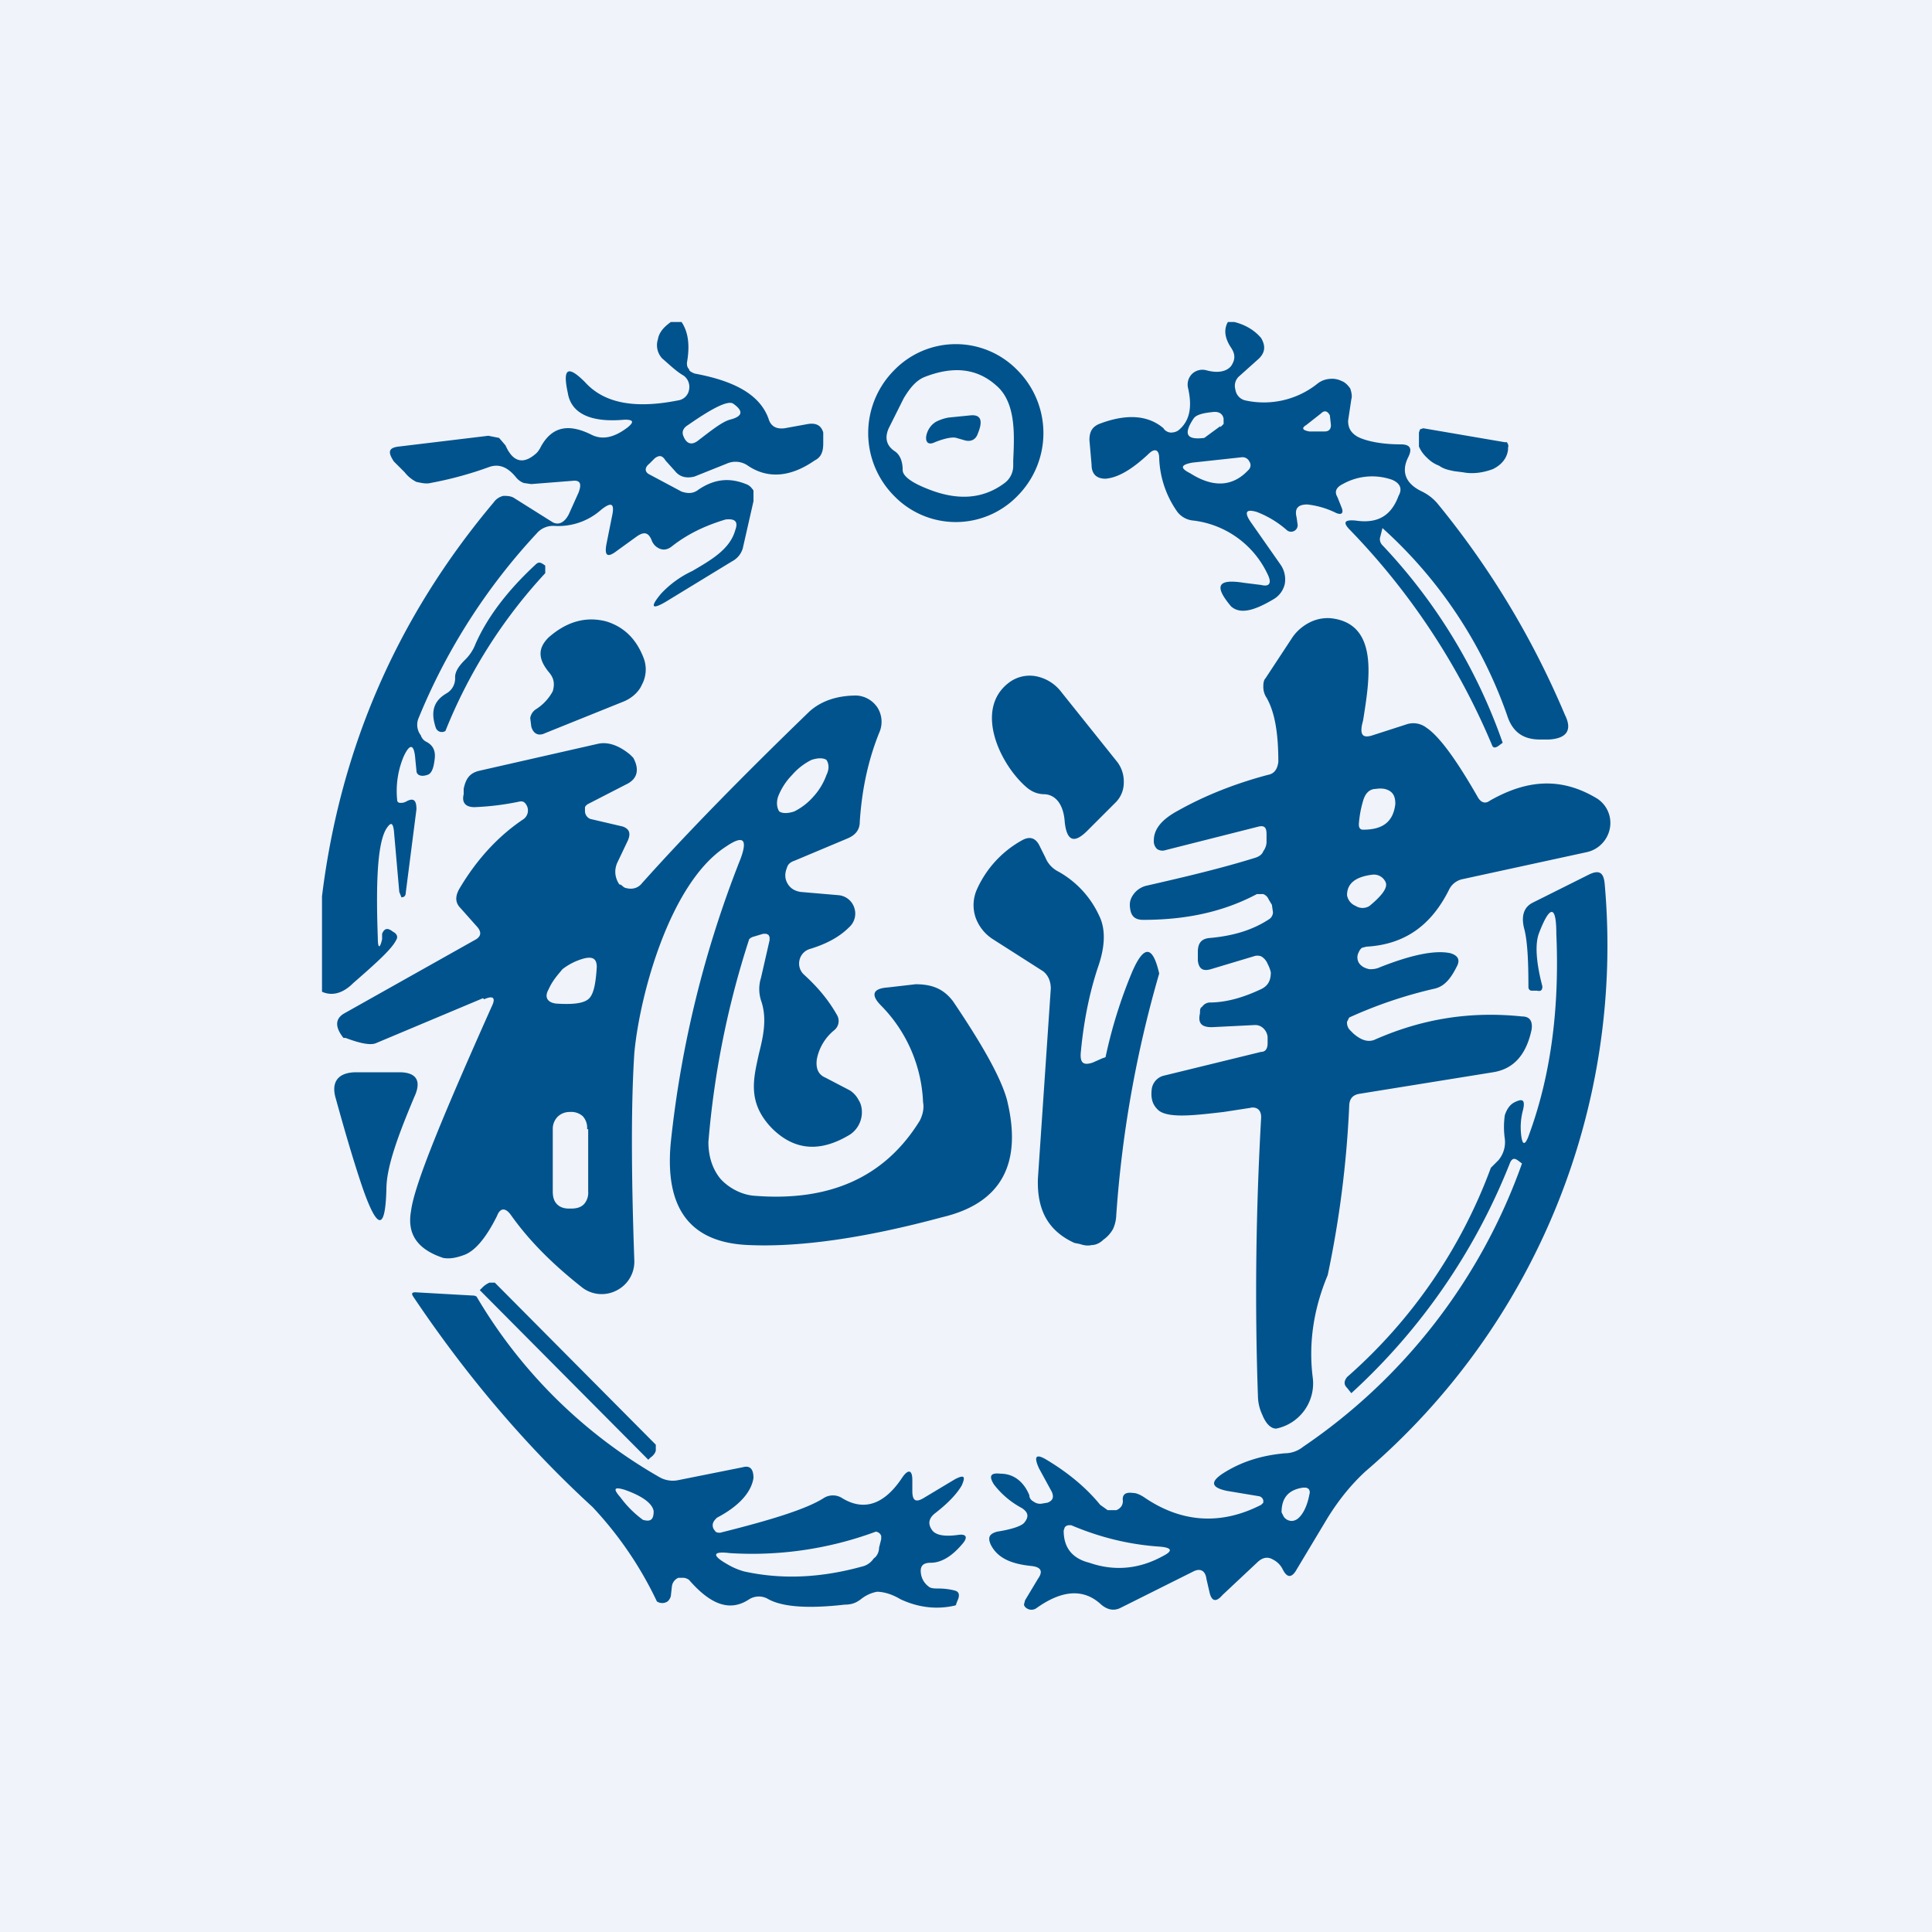 <!-- by TradingView --><svg width="18" height="18" viewBox="0 0 18 18" xmlns="http://www.w3.org/2000/svg"><path fill="#F0F3FA" d="M0 0h18v18H0z"/><path d="M6.35 3c.06.09.08.21.05.38 0 .02 0 .04.02.06 0 .02.03.03.05.04.38.07.61.2.69.42.02.07.07.1.15.09l.22-.04c.07-.01.12.01.14.08v.1c0 .08-.02.13-.08.16-.23.16-.44.17-.62.05a.2.2 0 0 0-.2-.02l-.3.12c-.08.02-.14 0-.18-.05l-.09-.1c-.03-.05-.06-.05-.1-.02l-.05.05c-.05.04-.04.08 0 .1l.3.16c.06.02.11.02.16-.02.15-.1.29-.11.44-.05.03.01.05.03.07.06v.1l-.1.44a.2.2 0 0 1-.1.12l-.59.36c-.16.1-.18.07-.07-.06a.94.94 0 0 1 .29-.21c.17-.1.35-.2.4-.38.03-.08 0-.11-.09-.1-.2.06-.36.14-.5.25-.05.04-.1.04-.15 0a.14.14 0 0 1-.04-.06C6.04 4.96 6 4.95 5.93 5l-.18.13c-.09.07-.12.05-.1-.06l.05-.25c.03-.13 0-.15-.1-.07a.6.6 0 0 1-.43.15.2.2 0 0 0-.17.07 5.68 5.68 0 0 0-1.1 1.72.16.16 0 0 0 .02.16c.01.03.03.05.05.06.06.03.09.08.08.16-.01.09-.03.14-.07.15-.06.02-.1 0-.1-.04l-.01-.1c-.01-.15-.05-.16-.11-.03a.83.83 0 0 0-.06.4c0 .02.01.03.03.03a.1.1 0 0 0 .05-.01c.07-.04.1-.02.1.07l-.1.78c0 .02-.01.04-.04.04l-.02-.05-.05-.57c-.01-.08-.03-.08-.07-.02-.08.13-.1.47-.08 1.02 0 .1.02.1.04.01V8.7c.02-.05.05-.06.1-.02.04.02.05.05.03.08-.04.08-.17.2-.4.4-.1.1-.2.12-.29.08v-.89c.17-1.38.7-2.6 1.6-3.67a.15.15 0 0 1 .09-.06c.03 0 .07 0 .1.02l.35.22c.06.04.12.01.16-.07l.09-.2c.03-.08.02-.12-.06-.11l-.38.03-.07-.01a.17.17 0 0 1-.07-.05c-.08-.1-.16-.13-.25-.1a3.4 3.4 0 0 1-.55.15c-.04.01-.08 0-.13-.01a.32.32 0 0 1-.11-.09l-.1-.1c-.06-.09-.05-.13.05-.14l.83-.1.1.02.06.07c.07.16.17.18.29.07a.23.23 0 0 0 .04-.06c.1-.18.25-.22.47-.11.1.05.21.03.34-.07.06-.05.05-.07-.03-.07-.32.03-.5-.06-.53-.25-.05-.23 0-.26.16-.1.18.2.47.25.87.17a.12.12 0 0 0 .1-.1.13.13 0 0 0-.05-.13c-.07-.04-.13-.1-.2-.16a.18.18 0 0 1-.04-.18c.01-.06.05-.11.12-.16h.1Zm.48.76c-.05-.03-.19.04-.42.2-.05.03-.06.07-.04.11.03.07.08.08.14.03.13-.1.22-.17.29-.19.12-.03.13-.08.03-.15ZM11.5 3c.12.03.2.09.25.15.04.07.04.13-.02.19l-.19.17a.12.12 0 0 0-.03.12.12.12 0 0 0 .09.1.8.8 0 0 0 .68-.16.21.21 0 0 1 .11-.04.2.2 0 0 1 .11.02c.03.01.06.04.08.07.01.03.02.07.01.1l-.03.2c0 .06.02.11.09.15.08.04.22.07.4.07.09 0 .11.04.07.12-.07.14-.02.25.13.32.06.03.11.07.15.12.49.6.88 1.25 1.18 1.96.07.14.02.22-.15.23h-.08c-.16 0-.26-.07-.31-.23a4.22 4.22 0 0 0-1.16-1.74l-.02.08c-.01.03 0 .06.02.08A5.14 5.14 0 0 1 14 6.92l-.04.03c-.03.02-.05.02-.06-.01a6.48 6.48 0 0 0-1.32-2c-.07-.07-.06-.1.05-.09.2.03.33-.04.4-.23.04-.07.01-.12-.06-.15a.56.56 0 0 0-.46.04c-.06.03-.08.07-.05.12l.04.1c.02.05 0 .07-.05.05a.8.8 0 0 0-.27-.08c-.09 0-.12.04-.1.12l.01.07a.06.06 0 0 1-.04.06.06.06 0 0 1-.06-.01.92.92 0 0 0-.28-.17c-.1-.03-.12 0-.06.09l.28.4a.24.24 0 0 1 .04.18.22.22 0 0 1-.1.14c-.2.12-.32.14-.4.07-.16-.19-.13-.26.12-.22l.16.02c.08.02.1-.02.06-.1a.88.88 0 0 0-.69-.5.21.21 0 0 1-.15-.08.92.92 0 0 1-.17-.5c0-.08-.04-.1-.1-.04-.15.14-.28.22-.4.23-.08 0-.13-.04-.13-.13l-.02-.23c0-.07.02-.12.09-.15.26-.1.46-.08.6.04.01.02.04.04.07.04.03 0 .06-.01.08-.03.09-.08.12-.2.08-.38a.14.14 0 0 1 .04-.14.14.14 0 0 1 .13-.03c.11.03.19.01.23-.04.04-.06.04-.11 0-.17-.06-.09-.07-.17-.03-.24h.07Zm-.13.98.03-.03V3.9c-.01-.05-.05-.07-.11-.06-.1.01-.15.03-.17.06-.1.15-.06.2.1.18l.15-.11Zm.94-.13-.14.11c-.05.03-.03.05.03.06h.14c.04 0 .06-.02.06-.06l-.01-.09c-.02-.04-.05-.05-.08-.02Zm-.68.53a.06.06 0 0 0 .01-.08.07.07 0 0 0-.07-.04l-.46.05c-.11.02-.12.05-.02.1.22.14.4.12.54-.03Zm-2.15.24a.83.83 0 0 0 0-1.17.8.8 0 0 0-1.15 0 .83.83 0 0 0 0 1.17.8.8 0 0 0 1.15 0Zm-.85-.07c-.15-.06-.22-.12-.22-.17 0-.09-.03-.15-.08-.18-.07-.05-.09-.12-.05-.21l.14-.28c.06-.1.12-.17.2-.2.26-.1.48-.08.66.08.19.16.17.47.16.7v.05a.2.2 0 0 1-.08.16c-.2.15-.44.17-.73.05Zm.28-.47c-.03-.01-.1 0-.2.04-.06.03-.09 0-.08-.06.01-.05.04-.1.09-.13a.4.4 0 0 1 .12-.04l.2-.02c.1-.01.12.05.07.17-.02.06-.07.08-.13.06l-.07-.02Zm5.13.04h-.02l-.76-.13-.03.01-.01.03v.13a.3.3 0 0 0 .07.1c.04.04.07.06.12.08.04.03.09.04.14.05l.08.01c.1.02.2 0 .28-.03.08-.04.13-.1.14-.18v-.02a.04.04 0 0 0 0-.03l-.01-.02ZM4.43 6c.11-.25.3-.5.56-.74.03-.03.05-.02.09.01v.07a4.76 4.76 0 0 0-.93 1.47.06.06 0 0 1-.09-.03c-.05-.15-.02-.25.1-.32a.16.16 0 0 0 .08-.15c0-.05.03-.1.09-.16a.41.41 0 0 0 .1-.15Zm.68-.06c-.1.1-.1.2.01.33.04.05.05.1.03.17a.45.45 0 0 1-.16.17.12.12 0 0 0-.05.08l.01.08c.02.07.07.09.13.06l.72-.29c.08-.03.15-.09.18-.16A.3.3 0 0 0 6 6.14c-.07-.19-.19-.3-.35-.35-.19-.05-.37 0-.54.15Zm6.55 4.38-.26.04c-.26.03-.5.06-.6-.01-.06-.05-.08-.11-.07-.2a.15.15 0 0 1 .12-.13l.9-.22c.04 0 .06-.03.06-.08v-.06a.13.13 0 0 0-.04-.08.11.11 0 0 0-.08-.03l-.4.02c-.1 0-.13-.04-.11-.13 0-.03 0-.05.02-.06a.09.09 0 0 1 .07-.04c.16 0 .32-.05.47-.12.07-.03.1-.08.1-.16a.3.3 0 0 0-.03-.08.14.14 0 0 0-.06-.07.1.1 0 0 0-.07 0l-.4.12c-.07.02-.11 0-.12-.08v-.08c0-.08.03-.12.1-.13.24-.02.42-.08.57-.18a.08.08 0 0 0 .03-.06l-.01-.07-.03-.05a.09.09 0 0 0-.05-.05h-.06c-.32.17-.67.24-1.06.24-.07 0-.11-.03-.12-.1-.01-.06 0-.1.04-.15a.21.21 0 0 1 .12-.07c.35-.08.69-.16 1.01-.26.03-.01.06-.03.07-.06a.15.15 0 0 0 .03-.08v-.08c0-.06-.02-.08-.07-.07l-.87.22a.09.09 0 0 1-.08-.01.1.1 0 0 1-.03-.08c0-.11.08-.2.23-.28.25-.14.53-.25.83-.33.06-.01.09-.05.1-.12 0-.26-.03-.46-.11-.6a.18.18 0 0 1-.03-.1c0-.02 0-.06.02-.08l.25-.38c.04-.06.1-.11.16-.14a.37.37 0 0 1 .2-.04c.45.05.36.57.3.95l-.01.04c-.02.1.01.13.1.1l.31-.1a.2.2 0 0 1 .19.03c.12.08.28.3.48.65.03.05.07.06.11.03.35-.2.67-.22 1-.02a.27.27 0 0 1 .12.27.28.28 0 0 1-.22.23l-1.15.25a.18.18 0 0 0-.13.1c-.17.34-.42.51-.77.53l-.04.01a.09.09 0 0 0-.03.04.1.1 0 0 0 0 .1c.02.03.05.05.1.06.02 0 .06 0 .1-.02.28-.11.5-.16.65-.13.07.02.1.06.06.13-.06.12-.12.18-.2.2a4.15 4.15 0 0 0-.8.27l-.02.04a.1.1 0 0 0 .03.08l.03.03c.07.06.13.08.19.06.45-.2.9-.27 1.38-.22.07 0 .1.04.09.12-.05.24-.17.37-.36.4l-1.24.2c-.07.01-.1.05-.1.12a9.7 9.7 0 0 1-.2 1.57c-.13.31-.18.63-.14.95a.43.43 0 0 1-.34.48c-.04 0-.09-.03-.13-.13a.42.42 0 0 1-.04-.17c-.03-.85-.02-1.72.03-2.6 0-.06-.03-.1-.1-.09Zm1-2.64c0 .03.01.05.04.05.18 0 .28-.07.3-.24 0-.07-.02-.12-.1-.14a.24.24 0 0 0-.08 0c-.06 0-.1.04-.12.11a1 1 0 0 0-.04.22Zm.12.47c-.15.02-.23.08-.23.19a.13.13 0 0 0 .08.1.12.12 0 0 0 .13 0c.12-.1.17-.17.15-.22a.12.12 0 0 0-.13-.07ZM9.74 7.4c.1.01.17.1.18.26.02.18.09.2.21.08l.27-.27a.26.26 0 0 0 .07-.18.3.3 0 0 0-.06-.19l-.52-.65a.39.39 0 0 0-.24-.15.32.32 0 0 0-.25.06c-.33.25-.08.77.17.98.05.04.1.06.17.06ZM4.5 9.3l-1 .42c-.05.02-.15 0-.28-.05H3.2c-.08-.1-.08-.18.01-.23l1.21-.68c.06-.03.07-.07.03-.12l-.16-.18c-.05-.05-.05-.11-.01-.18.16-.27.36-.49.6-.65a.1.1 0 0 0 .03-.12c-.02-.04-.04-.05-.08-.04a2.5 2.5 0 0 1-.41.05c-.08 0-.12-.04-.1-.12v-.05c.02-.1.06-.15.15-.17l1.1-.25c.09-.02.19.01.3.1l.03.03c.06.11.04.2-.07.25l-.35.18a.07.07 0 0 0-.03.03v.04a.08.08 0 0 0 .05.07l.3.07c.06.02.08.06.05.13l-.1.21c-.03.07-.02.14.02.2.02 0 .03.02.05.03.06.02.12.01.16-.04.42-.47.94-1 1.56-1.6.11-.1.26-.15.44-.15a.25.25 0 0 1 .2.12.25.25 0 0 1 .01.23c-.1.25-.16.52-.18.83 0 .07-.04.12-.11.15l-.5.21a.12.12 0 0 0-.05.03.1.1 0 0 0-.02.04.17.17 0 0 0-.01.1c.02.07.07.11.14.12l.35.03a.17.17 0 0 1 .15.12.17.17 0 0 1-.05.18c-.1.1-.23.16-.36.2a.14.14 0 0 0-.1.1.14.14 0 0 0 .04.14c.11.1.22.22.31.38a.11.11 0 0 1-.03.14.46.46 0 0 0-.16.27c-.01.08.01.14.08.17l.23.12c.03.02.06.05.08.09.02.03.03.07.03.11a.25.25 0 0 1-.11.21c-.28.17-.52.15-.73-.06-.23-.24-.17-.46-.12-.69.04-.16.08-.33.02-.5a.35.35 0 0 1 0-.21l.08-.35v-.03l-.01-.02-.02-.01h-.03l-.1.03a.1.1 0 0 0-.03.02 8.3 8.3 0 0 0-.38 1.89c0 .12.03.24.11.34.08.09.2.15.31.16.72.06 1.23-.18 1.55-.7.03-.06.04-.12.03-.17a1.36 1.36 0 0 0-.39-.9c-.1-.1-.08-.16.06-.17l.26-.03c.15 0 .26.04.35.16.27.4.44.7.5.91.15.6-.05.97-.6 1.1-.74.2-1.34.28-1.8.26-.55-.02-.79-.34-.73-.96A10 10 0 0 1 6.9 8c.07-.19.02-.22-.14-.11-.52.34-.8 1.38-.85 1.92-.03.46-.03 1.1 0 1.94a.3.3 0 0 1-.16.27.3.3 0 0 1-.32-.02c-.28-.22-.5-.44-.67-.68-.05-.07-.1-.07-.13.01-.1.2-.2.32-.3.36-.08.03-.14.04-.2.03-.24-.08-.34-.22-.3-.44.03-.24.29-.87.75-1.9.04-.08.02-.11-.07-.07Zm2.76-1.74c.03.02.08.02.14 0a.58.58 0 0 0 .18-.14.6.6 0 0 0 .12-.2c.03-.06.02-.11 0-.14-.03-.02-.08-.02-.14 0a.58.58 0 0 0-.18.14.6.6 0 0 0-.13.2c-.02.06-.01.11.01.14ZM5.24 9.03c-.04.05-.09.1-.13.19-.04.07-.01.12.07.13.15.01.25 0 .3-.04.05-.04.07-.14.08-.3 0-.08-.04-.1-.12-.08a.57.57 0 0 0-.2.1Zm.23 1.49a.16.16 0 0 0-.04-.12.16.16 0 0 0-.12-.04H5.3a.16.16 0 0 0-.1.04.16.16 0 0 0-.05.12v.58c0 .05.01.09.04.12s.07.04.11.04h.02c.05 0 .09-.01.12-.04a.16.16 0 0 0 .04-.12v-.58Zm4.8-.66-.09.04c-.09.03-.12 0-.11-.1.03-.32.09-.58.16-.79.07-.2.07-.36.01-.48a.9.9 0 0 0-.38-.41.25.25 0 0 1-.12-.13l-.05-.1c-.04-.09-.1-.1-.17-.06a.98.98 0 0 0-.42.46.36.36 0 0 0-.01.26.4.4 0 0 0 .16.2l.47.3c.05.04.07.1.07.16l-.12 1.77c-.01.3.1.49.34.6l.05.01c.03.01.07.02.11.01.04 0 .08-.02.11-.05a.3.3 0 0 0 .09-.1.34.34 0 0 0 .03-.13 10.71 10.71 0 0 1 .4-2.25c-.06-.26-.14-.27-.25-.02a4.45 4.45 0 0 0-.25.8l-.03.01Zm3.98.7c.2-.55.28-1.17.25-1.86 0-.27-.06-.27-.16-.01-.04.1-.03.27.03.5 0 .03-.01.05-.05.04h-.05c-.02 0-.03-.02-.03-.03 0-.26-.01-.44-.04-.55-.03-.12 0-.2.08-.24l.52-.26c.1-.05.14-.02.15.08a6.45 6.45 0 0 1-2.23 5.48c-.14.13-.25.27-.35.43l-.3.5c-.04.06-.08.06-.12-.02a.2.2 0 0 0-.09-.09c-.05-.03-.1-.02-.15.03l-.32.3c-.06.07-.1.06-.12-.02l-.03-.13c-.01-.08-.06-.1-.12-.07l-.68.34c-.06.03-.12.02-.18-.03-.16-.15-.36-.14-.6.03a.08.08 0 0 1-.1 0 .05.05 0 0 1-.02-.03l.01-.04.12-.2c.05-.07.03-.11-.06-.12-.2-.02-.32-.08-.38-.2-.03-.07-.01-.1.06-.12.13-.02.22-.05.25-.08.05-.06.04-.1-.02-.14a.8.8 0 0 1-.26-.22c-.05-.08-.03-.11.06-.1.13 0 .22.08.27.2 0 .03.02.05.04.06a.1.1 0 0 0 .07.02l.06-.01c.05-.02.06-.05.04-.1l-.12-.22c-.05-.11-.03-.14.07-.08.2.12.37.26.5.42l.07.05h.08a.1.1 0 0 0 .05-.04.09.09 0 0 0 .01-.06c0-.05.03-.07.1-.06.03 0 .07.02.1.04.35.24.72.26 1.09.07l.02-.02v-.02a.05.05 0 0 0-.04-.04l-.3-.05c-.14-.03-.16-.08-.04-.16.17-.11.36-.17.58-.19.06 0 .12-.02.17-.06a5.35 5.35 0 0 0 2.04-2.64l-.04-.03c-.03-.02-.05-.02-.07.02a5.78 5.78 0 0 1-1.48 2.15l-.04-.05c-.03-.03-.03-.06 0-.1a4.8 4.8 0 0 0 1.34-1.95l.07-.07a.26.26 0 0 0 .06-.2.78.78 0 0 1 0-.22c.02-.06.05-.1.09-.12.08-.04.1-.02.08.07a.61.61 0 0 0-.02.21c.01.13.04.13.08.01Zm-2.05 3.36a.05.05 0 0 0-.01-.05l-.02-.01h-.03c-.14.02-.2.1-.2.23l.02.04a.09.09 0 0 0 .08.04.1.1 0 0 0 .05-.02c.05-.04.09-.12.11-.23Zm-2.22.29h-.02a.05.05 0 0 0-.04.02l-.01.03c0 .16.08.26.24.3.23.08.46.06.68-.06.1-.05.09-.08-.02-.09-.3-.02-.57-.09-.83-.2ZM3.6 11.08c0-.2.1-.48.26-.86.07-.15.02-.23-.14-.23h-.4c-.17 0-.24.09-.19.25.11.4.2.69.26.86.13.36.2.36.21-.02Zm.87.94.02-.02a.22.22 0 0 1 .07-.05h.05l1.5 1.51v.05c0 .02-.02.05-.05.07l-.02.02-1.57-1.58Zm1.78 2.85.01-.09a.1.1 0 0 1 .06-.08h.05a.1.1 0 0 1 .05.02c.2.23.38.3.56.18a.17.17 0 0 1 .18 0c.13.07.36.09.71.05.07 0 .11-.02.15-.05.05-.04.1-.06.15-.07.04 0 .12.01.22.07.15.07.32.1.5.06 0 0 .02 0 .02-.02l.02-.05c.01-.04 0-.06-.03-.07a.6.6 0 0 0-.15-.02c-.04 0-.08 0-.1-.02a.18.18 0 0 1-.07-.12c-.01-.07.02-.1.09-.1.1 0 .2-.06.3-.18.05-.06.03-.09-.04-.08-.14.02-.22 0-.25-.05-.04-.06-.02-.11.03-.15.13-.1.21-.19.25-.26.04-.09.02-.1-.06-.06l-.3.18c-.07.04-.1.02-.1-.07v-.1c0-.1-.04-.1-.09-.03-.17.26-.36.32-.56.2a.16.16 0 0 0-.18 0c-.16.1-.48.2-.96.32-.02 0-.04 0-.05-.02a.07.07 0 0 1-.02-.05c0-.03.02-.05.04-.07.21-.11.32-.24.34-.37 0-.08-.03-.12-.1-.1l-.6.12a.25.25 0 0 1-.18-.03 4.66 4.66 0 0 1-1.7-1.68.07.07 0 0 0-.04-.01l-.53-.03c-.03 0-.04.01-.02.04.51.76 1.07 1.41 1.67 1.96a3.42 3.42 0 0 1 .6.88.09.09 0 0 0 .1 0 .1.1 0 0 0 .03-.05Zm-.26-.71a.98.98 0 0 1-.21-.21c-.07-.08-.06-.1.04-.07.17.06.26.13.27.2 0 .08-.03.1-.1.08Zm.94.48a.65.65 0 0 1-.16-.07c-.14-.08-.13-.12.03-.1a3.32 3.32 0 0 0 1.36-.2.06.06 0 0 1 .05.04v.03l-.02.08c0 .04-.02.08-.05.1a.18.18 0 0 1-.09.07c-.39.11-.76.13-1.12.05Z" fill="#00538D"/></svg>